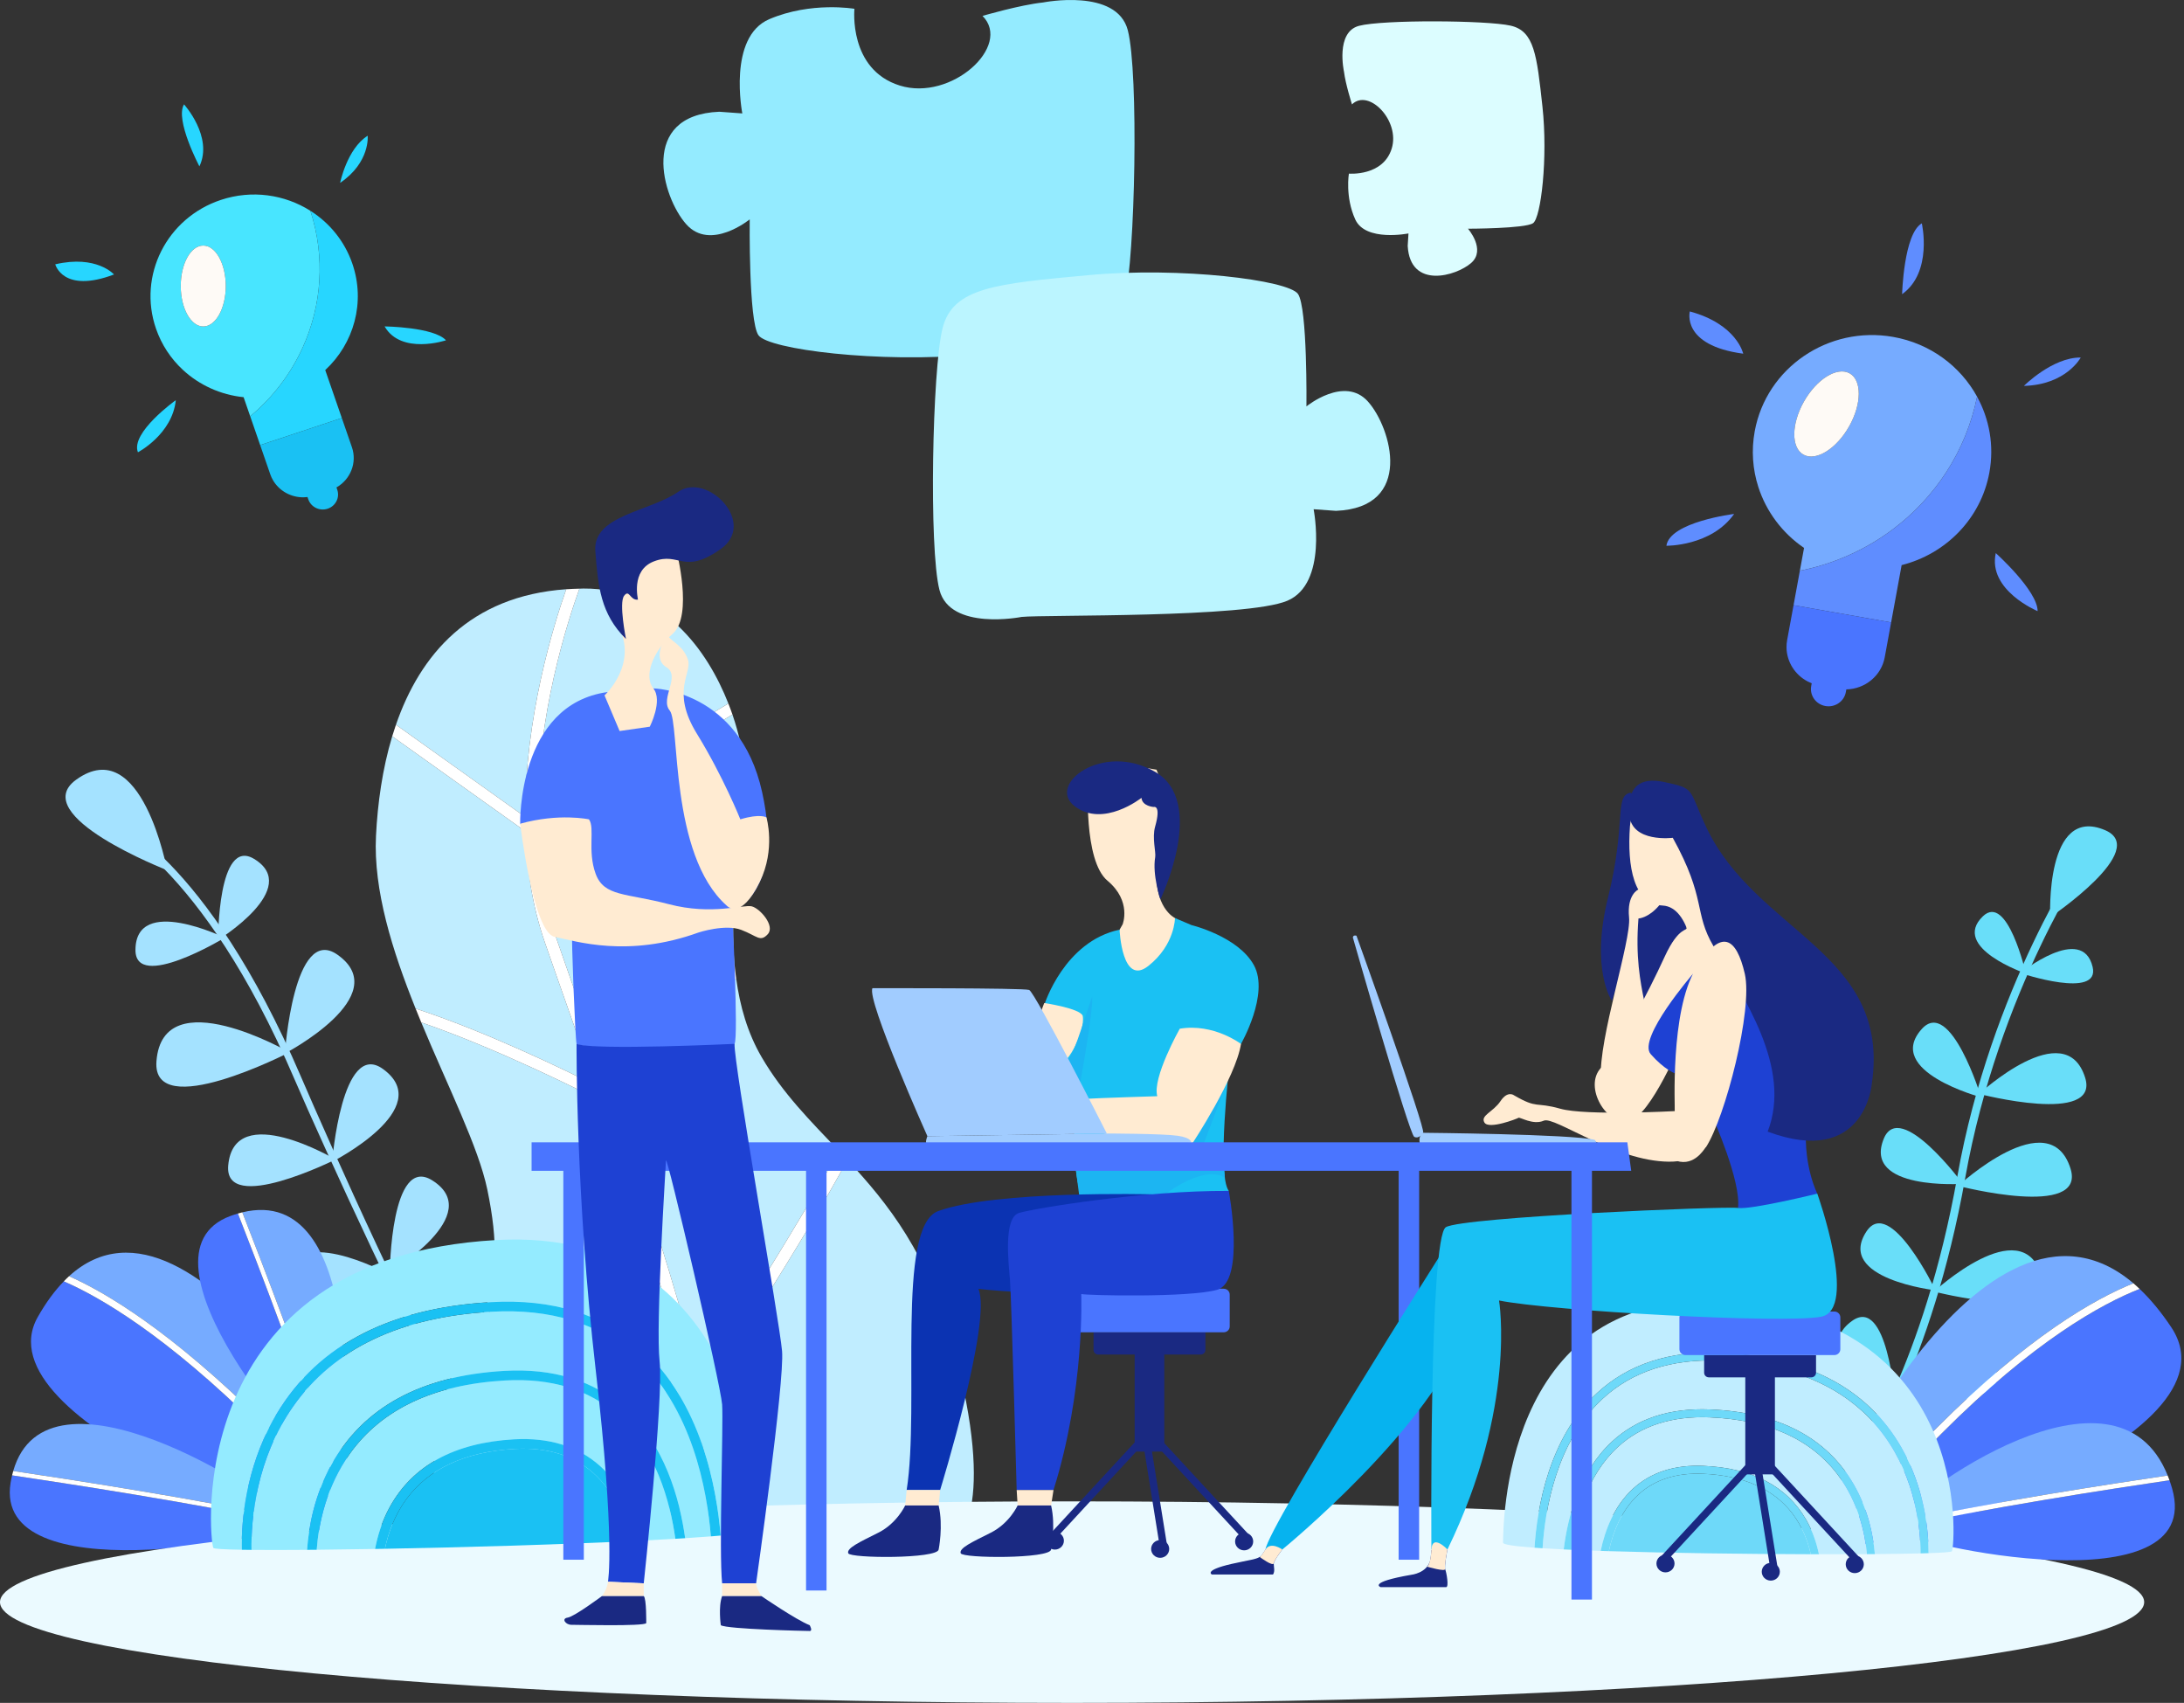 <?xml version="1.0" encoding="UTF-8"?>
<svg width="440px" height="343px" viewBox="0 0 440 343" version="1.1" xmlns="http://www.w3.org/2000/svg" xmlns:xlink="http://www.w3.org/1999/xlink">
    <rect x="0" y="0" width="440" height="343" fill="#333333" stroke="none"/>
    <!-- Generator: sketchtool 55 (78076) - https://sketchapp.com -->
    <title>1E871DBD-DC86-474F-BB97-75594D8A7FD5@1.5x</title>
    <desc>Created with sketchtool.</desc>
    <defs>
        <polygon id="path-1" points="0 343 439.461 343 439.461 0 0 0"></polygon>
    </defs>
    <g id="Japanese-1.0" stroke="none" stroke-width="1" fill="none" fill-rule="evenodd">
        <g id="Introduction" transform="translate(-292, -1512)">
            <g id="Content" transform="translate(196, 500)">
                <g id="Step-2" transform="translate(0, 822)">
                    <g id="Content" transform="translate(0, 114)">
                        <g id="Text-+-illustration">
                            <g id="Image-+-text" transform="translate(0, 76)">
                                <g id="introduction_illustration_2" transform="translate(96, 0)">
                                    <path d="M88.672,277.815 C85.527,275.462 64.702,229.904 59.309,217.332 C40.527,173.546 21.209,165.792 21.016,165.718 L21.518,164.435 C22.328,164.738 41.545,172.369 60.602,216.799 C65.977,229.33 86.277,274.875 89.925,277.2 L88.672,277.815 Z" id="Fill-1" fill="#A4E2FF"></path>
                                    <path d="M15.351,157.045 C5.327,164.268 33.669,175.277 33.669,175.277 C33.669,175.277 28.575,147.513 15.351,157.045" id="Fill-3" fill="#A4E2FF"></path>
                                    <path d="M27.291,191.325 C27.241,199.802 45.272,188.882 45.272,188.882 C45.272,188.882 27.357,180.142 27.291,191.325" id="Fill-5" fill="#A4E2FF"></path>
                                    <path d="M51.197,173.007 C43.843,168.544 43.946,189.316 43.946,189.316 C43.946,189.316 60.9,178.896 51.197,173.007" id="Fill-7" fill="#A4E2FF"></path>
                                    <path d="M57.534,258.427 C57.018,268.093 78.175,256.575 78.175,256.575 C78.175,256.575 58.215,245.673 57.534,258.427" id="Fill-9" fill="#A4E2FF"></path>
                                    <path d="M87.07,237.745 C78.746,232.536 78.529,256.254 78.529,256.254 C78.529,256.254 98.053,244.618 87.07,237.745" id="Fill-11" fill="#A4E2FF"></path>
                                    <path d="M45.979,234.733 C45.076,244.803 67.593,233.548 67.593,233.548 C67.593,233.548 47.17,221.446 45.979,234.733" id="Fill-13" fill="#A4E2FF"></path>
                                    <path d="M77.158,215.322 C68.862,209.314 66.916,234.012 66.916,234.012 C66.916,234.012 88.104,223.248 77.158,215.322" id="Fill-15" fill="#A4E2FF"></path>
                                    <path d="M31.52,213.753 C30.556,226.253 58.301,211.96 58.301,211.96 C58.301,211.96 32.789,197.26 31.52,213.753" id="Fill-17" fill="#A4E2FF"></path>
                                    <path d="M68.006,192.312 C59.16,186.052 57.393,212.198 57.393,212.198 C57.393,212.198 79.678,200.573 68.006,192.312" id="Fill-19" fill="#A4E2FF"></path>
                                    <path d="M13.91,257.056 C39.627,233.599 78.115,304.546 76.767,310.033 C71.635,304.93 64.091,297.447 53.04,286.517 C34.487,268.167 21.382,260.364 13.91,257.056" id="Fill-21" fill="#76ABFF"></path>
                                    <path d="M52.184,287.507 C62.971,298.176 70.411,305.554 75.532,310.645 C65.359,311.44 -4.315,286.305 7.612,265.269 C9.276,262.333 11.032,259.968 12.856,258.091 C20.154,261.26 33.435,268.962 52.184,287.507" id="Fill-23" fill="#4A75FF"></path>
                                    <path d="M75.532,310.645 C70.41,305.554 62.971,298.176 52.184,287.507 C33.435,268.962 20.154,261.259 12.856,258.092 C13.205,257.733 13.555,257.379 13.909,257.056 C21.381,260.363 34.487,268.166 53.039,286.517 C64.09,297.447 71.635,304.93 76.767,310.033 C76.749,310.104 76.731,310.176 76.699,310.226 C76.545,310.463 76.138,310.598 75.532,310.645" id="Fill-25" fill="#FFFFFF"></path>
                                    <path d="M57.964,305.875 C40.497,302.03 12.522,297.758 2.664,296.295 C9.478,272.471 53.55,300.431 57.964,305.875" id="Fill-27" fill="#76ABFF"></path>
                                    <path d="M2.13,298.694 C2.216,298.163 2.321,297.659 2.437,297.169 C12.277,298.629 40.713,302.967 58.154,306.837 C54.711,310.1 -1.42,320.642 2.13,298.694" id="Fill-29" fill="#4A75FF"></path>
                                    <path d="M58.326,306.584 C58.313,306.661 58.25,306.746 58.155,306.837 C40.714,302.967 12.278,298.629 2.437,297.17 C2.508,296.87 2.584,296.579 2.665,296.295 C12.522,297.758 40.498,302.031 57.965,305.875 C58.22,306.19 58.351,306.435 58.326,306.584" id="Fill-31" fill="#FFFFFF"></path>
                                    <path d="M67.644,296.045 C62.425,279.262 52.392,253.316 48.82,244.194 C73.321,238.229 70.292,289.594 67.644,296.045" id="Fill-33" fill="#76ABFF"></path>
                                    <path d="M46.428,244.924 C46.941,244.736 47.44,244.576 47.932,244.432 C51.499,253.538 61.7,279.909 66.886,296.681 C62.288,295.36 25.202,252.743 46.428,244.924" id="Fill-35" fill="#4A75FF"></path>
                                    <path d="M67.193,296.702 C67.118,296.73 67.011,296.718 66.885,296.682 C61.7,279.909 51.498,253.538 47.931,244.432 C48.231,244.344 48.527,244.265 48.819,244.194 C52.391,253.317 62.424,279.262 67.644,296.045 C67.49,296.417 67.339,296.649 67.193,296.702" id="Fill-37" fill="#FFFFFF"></path>
                                    <path d="M112.113,189.078 C113.663,193.553 115.364,198.371 117.16,203.454 C118.871,208.297 120.684,213.441 122.534,218.761 L147.972,194.112 C146.701,179.384 150.322,163.923 149.796,153.82 C149.69,151.786 149.009,148.134 147.564,143.929 L108.341,167.463 C108.595,174.737 109.701,182.111 112.113,189.078" id="Fill-39" fill="#C0EDFF"></path>
                                    <path d="M114.076,118.686 C94.633,120.049 84.632,131.903 79.77,145.979 L105.808,164.555 C105.719,144.544 111.538,125.864 114.076,118.686" id="Fill-41" fill="#C0EDFF"></path>
                                    <path d="M114.792,204.135 C112.995,199.048 111.292,194.228 109.741,189.746 C107.25,182.554 106.118,174.95 105.864,167.462 L79.016,148.309 C77.029,154.894 76.075,161.85 75.749,168.371 C75.203,179.298 79.047,191.508 83.731,203.154 C97.8,207.749 113.609,215.417 119.859,218.56 C118.116,213.555 116.408,208.712 114.792,204.135" id="Fill-43" fill="#C0EDFF"></path>
                                    <path d="M108.29,164.78 L146.742,141.706 C142.597,131.161 133.788,118.455 117.552,118.544 C117.273,118.546 117.01,118.565 116.736,118.571 C114.438,124.903 108.145,144.176 108.29,164.78" id="Fill-45" fill="#C0EDFF"></path>
                                    <path d="M140.925,277.826 C145.897,270.129 161.428,245.879 168.961,231.772 C163.273,225.779 157.725,220.274 153.444,212.927 C150.597,208.041 149.068,202.648 148.316,197.091 L123.395,221.239 C129.529,238.957 136.023,258.705 140.925,277.826" id="Fill-47" fill="#C0EDFF"></path>
                                    <path d="M192.054,271.156 C187.075,252.621 178.875,242.386 170.728,233.649 C161.97,249.862 144.101,277.408 141.725,281.057 C144.312,291.501 146.389,301.704 147.623,311.228 C169.639,311.184 189.663,310.973 190.762,311.007 C193.233,311.083 200.881,304.018 192.054,271.156" id="Fill-49" fill="#C0EDFF"></path>
                                    <path d="M120.951,221.7 C118.034,220.202 100.516,211.322 84.867,205.938 C90.275,218.953 96.396,231.06 98.173,239.581 C100.441,250.462 100.015,257.249 97.74,263.703 C109.908,272.113 132.088,277.735 138.745,279.29 C133.816,259.872 127.195,239.729 120.951,221.7" id="Fill-51" fill="#C0EDFF"></path>
                                    <path d="M96.882,265.913 C95.628,268.911 94.002,271.928 92.067,275.348 C85.508,286.944 87.315,307.506 88.786,309.799 C89.578,311.034 118.337,311.266 145.117,311.231 C143.899,301.928 141.874,291.968 139.353,281.761 C134.55,280.7 110.616,275.089 96.882,265.913" id="Fill-53" fill="#C0EDFF"></path>
                                    <path d="M122.534,218.761 C120.683,213.441 118.87,208.297 117.159,203.454 C115.364,198.371 113.663,193.553 112.113,189.078 C109.701,182.111 108.595,174.737 108.341,167.464 L106.997,168.27 L105.864,167.462 C106.118,174.95 107.25,182.554 109.741,189.747 C111.292,194.227 112.995,199.048 114.792,204.135 C116.408,208.712 118.116,213.555 119.859,218.56 C120.624,218.944 121.296,219.285 121.751,219.518 L122.534,218.761 Z" id="Fill-55" fill="#FFFFFF"></path>
                                    <path d="M105.808,164.554 L107.115,165.486 L108.29,164.78 C108.145,144.175 114.438,124.903 116.736,118.571 C115.832,118.59 114.942,118.625 114.076,118.686 C111.538,125.865 105.719,144.544 105.808,164.554" id="Fill-57" fill="#FFFFFF"></path>
                                    <path d="M140.925,277.826 C136.023,258.705 129.529,238.957 123.395,221.239 L122.232,222.367 L121.378,221.921 C121.359,221.91 121.207,221.832 120.95,221.7 C127.194,239.729 133.816,259.872 138.745,279.29 C139.157,279.386 139.53,279.472 139.818,279.537 C140.082,279.129 140.463,278.541 140.925,277.826" id="Fill-59" fill="#FFFFFF"></path>
                                    <path d="M141.494,281.413 L141.034,282.119 L140.149,281.933 C140.036,281.911 139.763,281.852 139.353,281.761 C141.875,291.968 143.899,301.928 145.118,311.231 C145.955,311.23 146.791,311.228 147.624,311.227 C146.39,301.704 144.313,291.501 141.726,281.057 C141.619,281.221 141.536,281.349 141.494,281.413" id="Fill-61" fill="#FFFFFF"></path>
                                    <path d="M108.341,167.464 L147.564,143.928 C147.315,143.203 147.037,142.459 146.741,141.707 L108.291,164.781 C108.297,165.673 108.31,166.567 108.341,167.464" id="Fill-63" fill="#FFFFFF"></path>
                                    <path d="M105.808,164.554 L79.769,145.979 C79.504,146.75 79.251,147.526 79.016,148.309 L105.865,167.462 C105.831,166.491 105.812,165.521 105.808,164.554" id="Fill-65" fill="#FFFFFF"></path>
                                    <path d="M108.341,167.464 C108.31,166.567 108.297,165.673 108.291,164.781 L107.114,165.486 L105.809,164.554 C105.813,165.522 105.831,166.491 105.864,167.462 L106.997,168.269 L108.341,167.464 Z" id="Fill-67" fill="#FFFFFF"></path>
                                    <path d="M123.395,221.238 L148.316,197.091 C148.183,196.102 148.058,195.11 147.971,194.111 L122.534,218.761 C122.822,219.585 123.106,220.403 123.395,221.238" id="Fill-69" fill="#FFFFFF"></path>
                                    <path d="M119.859,218.56 C113.609,215.417 97.8,207.748 83.731,203.154 C84.106,204.085 84.483,205.015 84.866,205.938 C100.515,211.321 118.033,220.202 120.95,221.7 C120.585,220.643 120.222,219.601 119.859,218.56" id="Fill-71" fill="#FFFFFF"></path>
                                    <path d="M122.232,222.367 L123.396,221.239 C123.107,220.404 122.821,219.586 122.534,218.76 L121.752,219.519 C121.296,219.285 120.625,218.945 119.859,218.56 C120.222,219.602 120.585,220.643 120.951,221.699 C121.208,221.832 121.359,221.91 121.378,221.921 L122.232,222.367 Z" id="Fill-73" fill="#FFFFFF"></path>
                                    <path d="M138.745,279.29 C132.088,277.735 109.907,272.114 97.739,263.704 C97.479,264.442 97.19,265.178 96.882,265.913 C110.617,275.09 134.55,280.699 139.353,281.761 C139.149,280.937 138.955,280.117 138.745,279.29" id="Fill-75" fill="#FFFFFF"></path>
                                    <path d="M141.726,281.057 C144.101,277.407 161.97,249.861 170.728,233.648 C170.138,233.015 169.549,232.392 168.962,231.772 C161.429,245.879 145.898,270.13 140.925,277.826 C141.202,278.908 141.458,279.979 141.726,281.057" id="Fill-77" fill="#FFFFFF"></path>
                                    <path d="M139.818,279.537 C139.531,279.472 139.158,279.386 138.745,279.29 C138.955,280.117 139.15,280.937 139.353,281.762 C139.763,281.852 140.036,281.911 140.149,281.933 L141.033,282.119 L141.494,281.413 C141.536,281.349 141.619,281.221 141.726,281.057 C141.459,279.979 141.203,278.907 140.925,277.826 C140.464,278.541 140.083,279.129 139.818,279.537" id="Fill-79" fill="#FFFFFF"></path>
                                    <path d="M431.977,322.705 C431.977,333.914 335.276,343 215.989,343 C96.702,343 0,333.914 0,322.705 C0,311.497 96.702,302.41 215.989,302.41 C335.276,302.41 431.977,311.497 431.977,322.705" id="Fill-81" fill="#EBFAFF"></path>
                                    <path d="M375.423,295.136 L374.093,294.232 C374.228,294.042 387.6,274.766 394.332,236.975 C401.129,198.808 419.618,171.789 419.804,171.519 L421.144,172.411 C420.96,172.677 402.661,199.433 395.926,237.248 C389.128,275.417 375.56,294.943 375.423,295.136" id="Fill-83" fill="#69DEF9"></path>
                                    <path d="M424.098,167.213 C433.287,171.126 413.047,184.742 413.047,184.742 C413.047,184.742 411.975,162.05 424.098,167.213" id="Fill-85" fill="#69DEF9"></path>
                                    <path d="M421.591,194.757 C423.179,201.404 407.028,195.993 407.028,195.993 C407.028,195.993 419.496,185.987 421.591,194.757" id="Fill-87" fill="#69DEF9"></path>
                                    <path d="M399.475,184.569 C404.434,179.775 408.149,196.102 408.149,196.102 C408.149,196.102 392.933,190.895 399.475,184.569" id="Fill-89" fill="#69DEF9"></path>
                                    <path d="M420.078,217.047 C423.118,226.692 398.723,220.338 398.723,220.338 C398.723,220.338 416.067,204.32 420.078,217.047" id="Fill-91" fill="#69DEF9"></path>
                                    <path d="M417.135,235.374 C420.357,245.598 394.5,238.864 394.5,238.864 C394.5,238.864 412.884,221.885 417.135,235.374" id="Fill-93" fill="#69DEF9"></path>
                                    <path d="M411.252,256.818 C414.328,266.579 389.643,260.149 389.643,260.149 C389.643,260.149 407.193,243.94 411.252,256.818" id="Fill-95" fill="#69DEF9"></path>
                                    <path d="M401.735,275.278 C406.56,284.332 381.095,282.38 381.095,282.38 C381.095,282.38 395.369,263.331 401.735,275.278" id="Fill-97" fill="#69DEF9"></path>
                                    <path d="M387.167,207.268 C392.969,200.8 399.133,221.018 399.133,221.018 C399.133,221.018 379.513,215.801 387.167,207.268" id="Fill-99" fill="#69DEF9"></path>
                                    <path d="M379.529,229.327 C382.835,221.348 395.446,238.452 395.446,238.452 C395.446,238.452 375.167,239.854 379.529,229.327" id="Fill-101" fill="#69DEF9"></path>
                                    <path d="M376.025,248.046 C380.782,240.806 389.941,259.903 389.941,259.903 C389.941,259.903 369.748,257.598 376.025,248.046" id="Fill-103" fill="#69DEF9"></path>
                                    <path d="M373.128,266.06 C380.22,260.975 381.778,282.02 381.778,282.02 C381.778,282.02 363.773,272.77 373.128,266.06" id="Fill-105" fill="#69DEF9"></path>
                                    <path d="M429.812,258.488 C399.624,232.814 364.763,305.339 366.758,311.138 C371.832,306.026 379.29,298.53 390.217,287.581 C408.564,269.203 422.026,261.618 429.812,258.488" id="Fill-107" fill="#76ABFF"></path>
                                    <path d="M391.242,288.657 C380.575,299.342 373.221,306.733 368.158,311.833 C379.274,313.113 452.434,289.891 437.445,267.357 C435.353,264.212 433.219,261.661 431.056,259.618 C423.446,262.61 409.784,270.083 391.242,288.657" id="Fill-109" fill="#4A75FF"></path>
                                    <path d="M368.158,311.833 C373.22,306.733 380.575,299.343 391.242,288.657 C409.784,270.082 423.446,262.61 431.056,259.619 C430.642,259.227 430.228,258.842 429.812,258.488 C422.026,261.619 408.564,269.203 390.218,287.582 C379.29,298.53 371.832,306.025 366.759,311.137 C366.785,311.214 366.811,311.289 366.851,311.342 C367.041,311.599 367.495,311.757 368.158,311.833" id="Fill-111" fill="#FFFFFF"></path>
                                    <path d="M381.573,306.848 C398.87,302.907 426.848,298.654 436.713,297.201 C426.271,271.098 385.292,300.971 381.573,306.848" id="Fill-113" fill="#76ABFF"></path>
                                    <path d="M437.609,299.827 C437.444,299.246 437.262,298.695 437.073,298.158 C427.225,299.607 398.786,303.926 381.519,307.893 C385.516,311.508 444.44,323.835 437.609,299.827" id="Fill-115" fill="#4A75FF"></path>
                                    <path d="M381.307,307.616 C381.331,307.702 381.409,307.796 381.519,307.894 C398.786,303.926 427.225,299.608 437.073,298.158 C436.957,297.831 436.837,297.512 436.712,297.201 C426.848,298.653 398.869,302.906 381.573,306.848 C381.358,307.188 381.26,307.453 381.307,307.616" id="Fill-117" fill="#FFFFFF"></path>
                                    <path d="M101.728,278.062 C101.741,278.061 101.752,278.061 101.765,278.06 C111.036,277.536 118.651,279.869 124.395,284.994 C132.136,291.9 135.006,302.432 136.06,309.948 C133.857,310.081 131.49,310.208 128.999,310.331 C127.851,305.29 125.537,299.436 120.86,295.263 C116.435,291.314 110.616,289.515 103.566,289.913 C103.557,289.914 103.547,289.914 103.538,289.915 C91.543,290.599 83.127,295.191 78.522,303.561 C76.956,306.407 76.06,309.346 75.562,311.998 C71.393,312.07 67.437,312.124 63.804,312.159 C64.198,306.918 65.741,299.404 70.522,292.753 C76.944,283.821 87.444,278.878 101.728,278.062" id="Fill-119" fill="#94EBFF"></path>
                                    <path d="M99.925,249.778 C152.413,246.811 152.699,305.036 152.872,307.937 C152.9,308.409 150.013,308.866 145.179,309.295 C144.403,299.694 141.283,282.411 129.186,271.617 C121.458,264.723 111.278,261.581 98.928,262.28 C98.911,262.281 98.894,262.282 98.879,262.282 C77.79,263.485 63.005,271.531 54.93,286.2 C49.566,295.944 48.585,306.28 48.715,312.158 C45.193,312.099 43.095,311.979 42.984,311.789 C42.158,310.388 36.542,253.361 99.925,249.778" id="Fill-121" fill="#94EBFF"></path>
                                    <path d="M125.725,283.562 C119.573,278.072 111.474,275.572 101.651,276.127 C101.639,276.127 101.624,276.128 101.612,276.129 C84.862,277.085 73.114,283.483 66.694,295.147 C63.382,301.163 62.187,307.459 61.867,312.176 C57.517,312.211 53.706,312.214 50.67,312.185 C50.556,306.089 51.621,293.838 59.103,283.218 C67.251,271.655 80.674,265.261 98.995,264.216 C99.01,264.215 99.025,264.214 99.04,264.213 C110.841,263.546 120.535,266.519 127.855,273.05 C139.463,283.406 142.462,300.148 143.208,309.462 C141.637,309.586 139.906,309.709 138.037,309.827 C136.953,301.998 133.948,290.898 125.725,283.562" id="Fill-123" fill="#94EBFF"></path>
                                    <path d="M81.895,301.925 C86.414,295.805 93.734,292.414 103.653,291.848 C103.663,291.847 103.67,291.847 103.679,291.846 C110.179,291.48 115.512,293.111 119.53,296.695 C123.748,300.458 125.899,305.764 127,310.427 C112.241,311.124 93.558,311.667 77.553,311.962 C78.204,308.811 79.473,305.205 81.895,301.925" id="Fill-125" fill="#1AC1F3"></path>
                                    <path d="M98.878,262.282 C98.894,262.282 98.911,262.281 98.927,262.28 C111.277,261.581 121.457,264.723 129.185,271.617 C141.282,282.411 144.402,299.694 145.179,309.296 C144.553,309.351 143.899,309.407 143.209,309.462 C142.461,300.148 139.462,283.407 127.855,273.05 C120.535,266.519 110.841,263.546 99.04,264.213 C99.025,264.214 99.009,264.215 98.994,264.216 C80.673,265.261 67.252,271.654 59.104,283.218 C51.622,293.838 50.556,306.09 50.67,312.185 C49.974,312.178 49.326,312.17 48.714,312.159 C48.584,306.28 49.565,295.945 54.929,286.2 C63.004,271.531 77.79,263.486 98.878,262.282" id="Fill-127" fill="#1AC1F3"></path>
                                    <path d="M124.395,284.994 C118.65,279.87 111.037,277.536 101.764,278.06 L101.709,277.093 L101.764,278.06 C101.752,278.061 101.74,278.061 101.728,278.062 C87.444,278.878 76.945,283.821 70.522,292.754 C65.74,299.404 64.198,306.919 63.804,312.16 C63.148,312.166 62.501,312.171 61.867,312.176 C62.188,307.459 63.382,301.163 66.694,295.147 C73.114,283.483 84.862,277.085 101.612,276.129 C101.624,276.128 101.639,276.127 101.651,276.127 C111.474,275.572 119.573,278.073 125.725,283.562 C133.948,290.898 136.953,301.998 138.037,309.827 C137.393,309.868 136.736,309.909 136.06,309.949 C135.006,302.432 132.136,291.9 124.395,284.994" id="Fill-129" fill="#1AC1F3"></path>
                                    <path d="M103.538,289.915 C103.547,289.914 103.557,289.914 103.566,289.913 L103.622,290.879 L103.566,289.913 C110.616,289.515 116.435,291.315 120.86,295.263 C125.537,299.436 127.85,305.29 128.999,310.33 C128.341,310.363 127.675,310.395 127,310.427 C125.899,305.765 123.747,300.458 119.53,296.695 C115.512,293.111 110.179,291.48 103.679,291.847 C103.67,291.848 103.663,291.848 103.653,291.849 C93.734,292.414 86.413,295.805 81.895,301.925 C79.473,305.205 78.204,308.811 77.553,311.962 C76.885,311.975 76.22,311.986 75.562,311.997 C76.06,309.346 76.956,306.407 78.522,303.561 C83.127,295.19 91.543,290.599 103.538,289.915" id="Fill-131" fill="#1AC1F3"></path>
                                    <path d="M210.161,0.495 C210.161,0.495 224.993,-2.465 227.213,6.089 C229.434,14.645 228.707,51.885 226.577,60.39 C224.446,68.896 215.443,69.648 196.273,71.423 C177.103,73.198 154.796,70.387 152.798,67.522 C150.801,64.656 151.041,44.187 151.041,44.187 C151.041,44.187 143.131,50.637 138.263,45.18 C133.394,39.722 128.656,23.178 144.912,22.508 L149.55,22.844 C149.55,22.844 146.539,7.456 154.995,3.856 C163.452,0.254 172.138,1.773 172.138,1.773 C172.138,1.773 170.899,13.986 181.273,17.23 C191.648,20.475 203.965,9.24 197.943,3.201 C197.943,3.201 205.539,0.974 210.161,0.495" id="Fill-133" fill="#94EBFF"></path>
                                    <path d="M205.821,124.262 C205.821,124.262 191.425,127.136 189.27,118.832 C187.114,110.528 187.819,74.383 189.887,66.128 C191.955,57.871 200.694,57.142 219.3,55.419 C237.906,53.698 259.558,56.425 261.496,59.206 C263.435,61.987 263.202,81.856 263.202,81.856 C263.202,81.856 270.879,75.595 275.604,80.891 C280.329,86.188 284.928,102.246 269.151,102.897 L264.649,102.57 C264.649,102.57 267.572,117.505 259.364,121.001 C251.156,124.496 210.306,123.797 205.821,124.262" id="Fill-135" fill="#BBF5FF"></path>
                                    <path d="M270.769,14.45 C270.769,14.45 269,6.462 273.796,5.202 C278.591,3.942 299.534,4.075 304.332,5.165 C309.128,6.257 309.613,11.113 310.747,21.452 C311.877,31.791 310.454,43.857 308.856,44.955 C307.26,46.054 295.748,46.068 295.748,46.068 C295.748,46.068 299.432,50.293 296.397,52.961 C293.363,55.628 284.094,58.302 283.603,49.529 L283.76,47.021 C283.76,47.021 275.128,48.756 273.045,44.214 C270.961,39.673 271.755,34.972 271.755,34.972 C271.755,34.972 278.63,35.556 280.38,29.931 C282.132,24.307 275.729,17.734 272.377,21.028 C272.377,21.028 271.072,16.942 270.769,14.45" id="Fill-137" fill="#DCFDFF"></path>
                                    <path d="M241.9,272.84 L221.255,272.84 C220.732,272.84 220.307,272.423 220.307,271.911 L220.307,268.352 L242.849,268.352 L242.849,271.911 C242.849,272.423 242.424,272.84 241.9,272.84" id="Fill-139" fill="#1A2982"></path>
                                    <mask id="mask-2" fill="white">
                                        <use xlink:href="#path-1"></use>
                                    </mask>
                                    <g id="Clip-142"></g>
                                    <polygon id="Fill-141" fill="#1A2982" mask="url(#mask-2)" points="228.594 292.382 234.561 292.382 234.561 272.306 228.594 272.306"></polygon>
                                    <polygon id="Fill-143" fill="#1A2982" mask="url(#mask-2)" points="212.904 309.69 211.799 308.708 229.368 289.703 230.474 290.685"></polygon>
                                    <polygon id="Fill-144" fill="#1A2982" mask="url(#mask-2)" points="233.576 311.052 230.51 291.966 231.983 291.739 235.05 310.826"></polygon>
                                    <polygon id="Fill-145" fill="#1A2982" mask="url(#mask-2)" points="250.264 309.84 232.695 290.835 233.8 289.854 251.369 308.859"></polygon>
                                    <path d="M214.34,310.336 C214.34,311.323 213.524,312.123 212.517,312.123 C211.51,312.123 210.694,311.323 210.694,310.336 C210.694,309.349 211.51,308.55 212.517,308.55 C213.524,308.55 214.34,309.349 214.34,310.336" id="Fill-146" fill="#1A2982" mask="url(#mask-2)"></path>
                                    <path d="M248.828,310.487 C248.828,311.474 249.644,312.274 250.651,312.274 C251.658,312.274 252.474,311.474 252.474,310.487 C252.474,309.5 251.658,308.701 250.651,308.701 C249.644,308.701 248.828,309.5 248.828,310.487" id="Fill-147" fill="#1A2982" mask="url(#mask-2)"></path>
                                    <path d="M235.556,311.995 C235.556,312.982 234.74,313.781 233.733,313.781 C232.726,313.781 231.91,312.982 231.91,311.995 C231.91,311.007 232.726,310.208 233.733,310.208 C234.74,310.208 235.556,311.007 235.556,311.995" id="Fill-148" fill="#1A2982" mask="url(#mask-2)"></path>
                                    <path d="M216.525,268.352 L246.544,268.352 C247.204,268.352 247.744,267.823 247.744,267.176 L247.744,260.757 C247.744,260.11 247.204,259.581 246.544,259.581 L216.525,259.581 C215.865,259.581 215.325,260.11 215.325,260.757 L215.325,267.176 C215.325,267.823 215.865,268.352 216.525,268.352" id="Fill-149" fill="#4A75FF" mask="url(#mask-2)"></path>
                                    <path d="M211.382,310.575 C211.382,311.938 210.255,313.041 208.865,313.041 C207.476,313.041 206.349,311.938 206.349,310.575 C206.349,309.212 207.476,308.109 208.865,308.109 C210.255,308.109 211.382,309.212 211.382,310.575" id="Fill-150" fill="#202C52" mask="url(#mask-2)"></path>
                                    <polygon id="Fill-151" fill="#202C52" mask="url(#mask-2)" points="208.049 309.173 209.499 309.173 209.499 307.234 208.049 307.234"></polygon>
                                    <path d="M236.718,184.918 C236.718,184.918 232.238,182.793 233.105,174.294 C233.972,165.795 236.718,164.237 236.718,164.237 L232.993,155.031 L226.023,153.898 L223.277,155.172 L219.23,157.58 C219.23,157.58 218.218,173.302 223.132,177.41 C228.046,181.518 226.167,186.193 226.167,186.193 L222.843,192.001 L229.058,197.949 L234.405,197.949 L239.464,187.609 L236.718,184.918 Z" id="Fill-152" fill="#FFEBD2" mask="url(#mask-2)"></path>
                                    <path d="M229.968,160.703 C229.968,160.703 222.308,166.794 216.527,162.403 C210.745,158.012 222.163,149.372 232.715,155.462 C243.265,161.553 233.778,181.156 233.778,181.156 C233.778,181.156 232.118,176.233 232.733,172.643 C232.906,171.63 232.079,168.756 232.715,166.511 C233.985,162.018 232.425,162.545 232.425,162.545 C232.425,162.545 230.113,162.403 229.968,160.703" id="Fill-153" fill="#1A2982" mask="url(#mask-2)"></path>
                                    <path d="M240.042,186.334 C240.042,186.334 249.437,188.6 252.617,194.408 C255.796,200.215 250.015,210.272 250.015,210.272 L247.703,214.238 C247.703,214.238 245.101,236.617 247.558,239.875 C247.558,239.875 220.705,242.284 218.189,240.584 C215.674,238.884 216.483,219.195 216.483,219.195 L210.413,202.34 C210.413,202.34 214.392,189.607 225.555,187.262 C225.555,187.262 226.022,198.799 231.37,194.55 C236.718,190.301 236.718,184.919 236.718,184.919 L240.042,186.334 Z" id="Fill-154" fill="#1AC1F3" mask="url(#mask-2)"></path>
                                    <path d="M239.964,230.132 L246.908,218.701 L242.366,230.75 L246.529,234.054 L246.771,237.264 C246.771,237.264 243.588,234.28 235.018,240.327 C226.447,246.374 217.398,240.603 217.398,240.603 L216.777,235.833 L239.964,230.132 Z" id="Fill-155" fill="#1CB5F2" mask="url(#mask-2)"></path>
                                    <path d="M237.685,207.203 C237.685,207.203 232.093,217.117 233.153,220.8 C233.153,220.8 221.56,221.15 218.19,221.356 C215.875,221.498 222.554,228.355 222.554,228.355 C222.554,228.355 235.561,231.538 240.186,230.372 C240.186,230.372 248.956,217.117 250.016,210.272 C250.016,210.272 244.53,206.07 237.685,207.203" id="Fill-156" fill="#FFEBD2" mask="url(#mask-2)"></path>
                                    <path d="M210.375,202.033 C210.375,202.033 217.583,203.097 218.133,204.609 C218.718,208.047 214.601,215.326 212.855,214.566 C206.349,211.732 205.21,215.715 210.375,202.033" id="Fill-157" fill="#FFEBD2" mask="url(#mask-2)"></path>
                                    <path d="M189.407,300.121 C189.407,300.121 199.91,266.032 197.115,259.611 C197.115,259.611 209.834,261.027 213.014,259.799 C216.194,258.573 231.992,240.561 231.992,240.561 C231.992,240.561 200.527,239.755 189.022,243.935 C180.446,247.052 185.36,283.124 182.662,300.121 L189.407,300.121 Z" id="Fill-158" fill="#0B33B2" mask="url(#mask-2)"></path>
                                    <path d="M247.558,239.875 C247.558,239.875 250.978,258.194 245.197,259.799 C239.416,261.405 218.988,260.932 217.832,260.649 C217.832,260.649 218.603,279.913 212.244,300.121 L204.824,300.121 C204.824,300.121 203.764,261.31 203.475,257.817 C203.186,254.323 202.126,245.258 205.306,244.313 C208.486,243.368 230.166,239.781 247.558,239.875" id="Fill-159" fill="#1E41D3" mask="url(#mask-2)"></path>
                                    <polygon id="Fill-160" fill="#FFEBD2" mask="url(#mask-2)" points="212.244 300.121 211.762 303.237 205.017 303.237 204.825 300.121"></polygon>
                                    <path d="M211.762,312.113 C211.762,312.113 212.726,307.392 211.762,303.236 L205.017,303.236 C205.017,303.236 203.379,306.825 199.621,308.714 C195.864,310.602 193.165,311.83 193.551,312.869 C193.936,313.907 211.489,314.004 211.762,312.113" id="Fill-161" fill="#1A2982" mask="url(#mask-2)"></path>
                                    <polygon id="Fill-162" fill="#FFEBD2" mask="url(#mask-2)" points="189.407 300.121 189.106 303.237 182.362 303.237 182.662 300.121"></polygon>
                                    <path d="M189.106,312.113 C189.106,312.113 190.07,307.392 189.106,303.236 L182.361,303.236 C182.361,303.236 180.723,306.825 176.965,308.714 C173.208,310.602 170.509,311.83 170.895,312.869 C171.28,313.907 188.833,314.004 189.106,312.113" id="Fill-163" fill="#1A2982" mask="url(#mask-2)"></path>
                                    <path d="M220.021,200.737 L218.189,206.166 C218.189,206.166 216.266,212.477 215.215,213.272 C214.164,214.068 215.215,215.674 215.215,215.674 L217.396,219.349 C217.396,219.349 220.363,203.374 220.021,200.737" id="Fill-164" fill="#1CB5F2" mask="url(#mask-2)"></path>
                                    <path d="M186.919,230.458 C186.919,230.458 234.411,230.97 239.964,230.132 C239.964,230.132 240.213,229.185 237.197,228.76 C234.18,228.335 222.988,228.315 222.988,228.315 L186.837,228.855 C186.837,228.855 186.155,230.451 186.919,230.458" id="Fill-165" fill="#A1CCFF" mask="url(#mask-2)"></path>
                                    <path d="M175.768,199.048 C175.768,199.048 206.154,198.979 207.333,199.395 C208.512,199.808 222.989,228.315 222.989,228.315 L186.838,228.855 C186.838,228.855 174.536,201.377 175.768,199.048" id="Fill-166" fill="#A1CCFF" mask="url(#mask-2)"></path>
                                    <path d="M344.467,285.489 C344.456,285.489 344.447,285.488 344.437,285.488 C336.804,285.177 330.572,287.195 325.916,291.485 C319.644,297.267 317.425,305.967 316.661,312.163 C318.474,312.243 320.424,312.316 322.474,312.385 C323.35,308.225 325.174,303.379 328.964,299.885 C332.55,296.579 337.312,295.024 343.115,295.26 C343.124,295.261 343.132,295.261 343.139,295.261 C353.014,295.668 359.998,299.334 363.901,306.159 C365.227,308.48 366.004,310.885 366.449,313.061 C369.88,313.066 373.134,313.059 376.122,313.04 C375.728,308.734 374.357,302.575 370.334,297.166 C364.931,289.903 356.228,285.973 344.467,285.489" id="Fill-167" fill="#C0EDFF" mask="url(#mask-2)"></path>
                                    <path d="M345.567,262.2 C302.355,260.443 302.908,308.34 302.806,310.728 C302.79,311.116 305.17,311.455 309.151,311.745 C309.66,303.837 311.992,289.581 321.796,280.546 C328.058,274.774 336.389,272.057 346.556,272.47 C346.57,272.471 346.585,272.471 346.597,272.472 C363.96,273.187 376.229,279.613 383.071,291.573 C387.615,299.517 388.562,308.006 388.535,312.844 C391.431,312.748 393.155,312.621 393.244,312.465 C393.904,311.301 397.75,264.322 345.567,262.2" id="Fill-168" fill="#C0EDFF" mask="url(#mask-2)"></path>
                                    <path d="M324.803,290.326 C329.789,285.73 336.417,283.568 344.503,283.895 C344.514,283.896 344.526,283.896 344.536,283.897 C358.326,284.465 368.076,289.574 373.516,299.085 C376.322,303.99 377.389,309.152 377.717,313.029 C381.294,313.001 384.429,312.955 386.926,312.89 C386.937,307.874 385.895,297.812 379.596,289.174 C372.738,279.77 361.612,274.685 346.528,274.063 C346.515,274.063 346.502,274.062 346.49,274.062 C336.775,273.668 328.841,276.24 322.909,281.706 C313.502,290.377 311.263,304.185 310.774,311.856 C312.069,311.938 313.494,312.016 315.033,312.089 C315.819,305.635 318.139,296.467 324.803,290.326" id="Fill-169" fill="#C0EDFF" mask="url(#mask-2)"></path>
                                    <path d="M361.104,304.858 C357.304,299.883 351.237,297.19 343.071,296.852 L343.049,296.852 C337.698,296.634 333.333,298.046 330.078,301.046 C326.66,304.197 324.962,308.589 324.12,312.438 C336.269,312.819 351.643,313.023 364.812,313.057 C364.234,310.474 363.14,307.524 361.104,304.858" id="Fill-170" fill="#6ED9F9" mask="url(#mask-2)"></path>
                                    <path d="M346.597,272.472 C346.584,272.471 346.57,272.471 346.556,272.47 C336.389,272.057 328.058,274.774 321.795,280.545 C311.992,289.581 309.659,303.837 309.151,311.745 C309.667,311.783 310.206,311.819 310.774,311.856 C311.263,304.184 313.502,290.377 322.91,281.707 C328.841,276.24 336.775,273.668 346.49,274.063 C346.502,274.063 346.515,274.064 346.528,274.064 C361.612,274.685 372.738,279.769 379.596,289.174 C385.895,297.811 386.937,307.875 386.926,312.89 C387.498,312.876 388.032,312.86 388.535,312.843 C388.562,308.006 387.615,299.517 383.071,291.572 C376.229,279.612 363.959,273.187 346.597,272.472" id="Fill-171" fill="#6ED9F9" mask="url(#mask-2)"></path>
                                    <path d="M325.916,291.486 C330.572,287.195 336.805,285.177 344.438,285.488 L344.471,284.691 L344.438,285.488 C344.447,285.488 344.457,285.489 344.467,285.489 C356.228,285.973 364.932,289.903 370.334,297.167 C374.356,302.574 375.728,308.734 376.123,313.04 C376.663,313.037 377.195,313.033 377.717,313.029 C377.389,309.152 376.322,303.99 373.517,299.085 C368.077,289.575 358.327,284.465 344.536,283.897 C344.526,283.896 344.514,283.896 344.503,283.895 C336.418,283.567 329.789,285.73 324.803,290.325 C318.139,296.467 315.818,305.635 315.034,312.089 C315.563,312.115 316.104,312.139 316.661,312.164 C317.425,305.967 319.644,297.267 325.916,291.486" id="Fill-172" fill="#6ED9F9" mask="url(#mask-2)"></path>
                                    <path d="M343.139,295.261 C343.132,295.261 343.124,295.261 343.116,295.26 L343.082,296.057 L343.116,295.26 C337.312,295.025 332.55,296.58 328.964,299.886 C325.174,303.378 323.35,308.225 322.474,312.385 C323.015,312.403 323.564,312.422 324.119,312.438 C324.962,308.589 326.66,304.197 330.077,301.046 C333.333,298.046 337.698,296.634 343.049,296.852 L343.071,296.852 C351.237,297.19 357.304,299.883 361.104,304.858 C363.14,307.524 364.234,310.474 364.812,313.057 C365.361,313.058 365.909,313.06 366.45,313.061 C366.004,310.885 365.227,308.479 363.901,306.159 C359.998,299.334 353.014,295.668 343.139,295.261" id="Fill-173" fill="#6ED9F9" mask="url(#mask-2)"></path>
                                    <polygon id="Fill-174" fill="#4A75FF" mask="url(#mask-2)" points="113.491 314.163 117.62 314.163 117.62 232.165 113.491 232.165"></polygon>
                                    <path d="M364.92,277.431 L344.275,277.431 C343.751,277.431 343.326,277.014 343.326,276.502 L343.326,272.943 L365.868,272.943 L365.868,276.502 C365.868,277.014 365.443,277.431 364.92,277.431" id="Fill-175" fill="#1A2982" mask="url(#mask-2)"></path>
                                    <polygon id="Fill-176" fill="#1A2982" mask="url(#mask-2)" points="351.615 296.973 357.582 296.973 357.582 276.897 351.615 276.897"></polygon>
                                    <polygon id="Fill-177" fill="#1A2982" mask="url(#mask-2)" points="335.923 314.281 334.818 313.299 352.387 294.294 353.493 295.276"></polygon>
                                    <polygon id="Fill-178" fill="#1A2982" mask="url(#mask-2)" points="356.596 315.643 353.53 296.556 355.003 296.33 358.07 315.417"></polygon>
                                    <polygon id="Fill-179" fill="#1A2982" mask="url(#mask-2)" points="373.284 314.431 355.715 295.426 356.82 294.445 374.389 313.45"></polygon>
                                    <path d="M337.36,314.927 C337.36,315.914 336.544,316.714 335.537,316.714 C334.53,316.714 333.714,315.914 333.714,314.927 C333.714,313.94 334.53,313.14 335.537,313.14 C336.544,313.14 337.36,313.94 337.36,314.927" id="Fill-180" fill="#1A2982" mask="url(#mask-2)"></path>
                                    <path d="M371.848,315.078 C371.848,316.065 372.664,316.865 373.671,316.865 C374.678,316.865 375.494,316.065 375.494,315.078 C375.494,314.091 374.678,313.292 373.671,313.292 C372.664,313.292 371.848,314.091 371.848,315.078" id="Fill-181" fill="#1A2982" mask="url(#mask-2)"></path>
                                    <path d="M358.576,316.586 C358.576,317.572 357.76,318.372 356.753,318.372 C355.746,318.372 354.93,317.572 354.93,316.586 C354.93,315.599 355.746,314.799 356.753,314.799 C357.76,314.799 358.576,315.599 358.576,316.586" id="Fill-182" fill="#1A2982" mask="url(#mask-2)"></path>
                                    <path d="M339.545,272.943 L369.564,272.943 C370.224,272.943 370.764,272.414 370.764,271.767 L370.764,265.348 C370.764,264.701 370.224,264.172 369.564,264.172 L339.545,264.172 C338.885,264.172 338.345,264.701 338.345,265.348 L338.345,271.767 C338.345,272.414 338.885,272.943 339.545,272.943" id="Fill-183" fill="#4A75FF" mask="url(#mask-2)"></path>
                                    <polygon id="Fill-184" fill="#1A2982" mask="url(#mask-2)" points="329.556 183.309 327.553 200.737 331.028 207.118 339.569 188.719 340.255 181.359 333.904 180.655"></polygon>
                                    <path d="M324.751,201.612 C324.751,201.612 320.339,195.366 323.966,180.763 C327.594,166.158 325.285,160.586 328.253,159.722 C331.222,158.856 331.025,182.108 331.025,182.108 L324.751,201.612 Z" id="Fill-185" fill="#1A2982" mask="url(#mask-2)"></path>
                                    <polygon id="Fill-186" fill="#4A75FF" mask="url(#mask-2)" points="281.778 314.163 285.907 314.163 285.907 232.165 281.778 232.165"></polygon>
                                    <path d="M335.339,192.773 C338.317,186.265 340.109,187.703 339.752,186.752 L347.3,191.524 L338.868,209.49 C338.868,209.49 332.629,224.766 328.199,225.823 C323.771,226.88 318.947,218.959 322.535,215.088 C326.123,211.219 331.983,200.106 335.339,192.773" id="Fill-187" fill="#FFEBD2" mask="url(#mask-2)"></path>
                                    <path d="M337.398,223.805 C337.398,223.805 319.457,224.766 314.359,223.325 C309.261,221.883 309.849,223.421 305.045,220.635 C305.045,220.635 303.771,219.579 302.3,221.787 C300.83,223.997 298.183,224.671 299.065,226.112 C299.947,227.553 305.633,225.343 305.928,225.151 C306.222,224.959 308.869,226.687 311.026,225.727 C313.183,224.766 325.312,233.893 336.209,233.99 C347.104,234.085 337.398,223.805 337.398,223.805" id="Fill-188" fill="#FFEBD2" mask="url(#mask-2)"></path>
                                    <path d="M330.06,179.173 C330.06,179.173 327.727,180.174 328.2,184.797 C328.672,189.421 321.987,209.393 322.536,217.176 C323.084,224.959 329.456,223.805 331.711,214.197 C333.966,204.59 328.868,200.488 330.093,185.004 C330.093,185.004 332.089,184.954 334.302,182.331 C336.516,179.705 330.06,179.173 330.06,179.173" id="Fill-189" fill="#FFEBD2" mask="url(#mask-2)"></path>
                                    <path d="M341.417,194.229 C341.417,194.229 340.731,182.685 334.946,182.396 C329.162,182.108 327.79,174.613 328.378,166.446 C328.966,158.28 339.896,163.373 339.896,163.373 L344.162,178.841 L346.137,188.228 C346.137,188.228 344.457,198.552 341.417,194.229" id="Fill-190" fill="#FFEBD2" mask="url(#mask-2)"></path>
                                    <path d="M345.045,225.054 C345.045,225.054 350.829,237.929 350.143,243.31 C350.143,243.31 361.123,245.712 366.123,240.427 C366.123,240.427 363.378,235.082 363.868,227.187 C364.358,219.29 351.221,197.192 351.221,197.192 L344.162,210.834 L345.045,225.054 Z" id="Fill-191" fill="#1E41D3" mask="url(#mask-2)"></path>
                                    <path d="M254.947,312.101 C255.6,307.329 291.287,251.028 291.287,251.028 C291.287,251.028 302.267,246.928 295.6,267.041 C288.934,287.153 258.345,312.101 258.345,312.101 L254.947,312.101 Z" id="Fill-192" fill="#06B3EF" mask="url(#mask-2)"></path>
                                    <path d="M366.123,240.427 C366.123,240.427 374.457,263.773 366.908,265.215 C359.358,266.657 312.497,264.062 302.005,261.949 C302.005,261.949 305.634,283.278 291.613,312.101 L288.378,312.101 C288.378,312.101 287.889,249.234 291.288,247.185 C294.685,245.135 347.49,242.918 350.144,243.309 C352.796,243.7 366.123,240.427 366.123,240.427" id="Fill-193" fill="#1AC1F3" mask="url(#mask-2)"></path>
                                    <path d="M337.006,168.753 C337.006,168.753 328.716,169.809 328.253,164.141 C327.79,158.473 330.349,156.479 335.24,157.511 C341.613,158.856 340.103,158.784 343.672,166.446 C353.672,187.911 381.026,191.811 377.104,218.329 C377.104,218.329 375.731,235.239 356.123,227.937 C361.093,215.047 351.266,200.871 345.226,190.619 C341.174,183.739 343.851,181.122 337.006,168.753" id="Fill-194" fill="#1A2982" mask="url(#mask-2)"></path>
                                    <path d="M291.614,312.101 C291.614,312.101 290.928,315.511 291.173,316.137 C291.418,316.761 291.941,319.643 291.353,319.691 L278.15,319.691 C278.15,319.691 275.438,318.732 284.359,317.193 C284.359,317.193 287.472,316.858 288.134,314.311 C288.134,314.311 288.354,313.014 288.354,312.341 C288.354,311.771 291.614,312.101 291.614,312.101" id="Fill-195" fill="#1A2982" mask="url(#mask-2)"></path>
                                    <path d="M341.078,196.142 C341.078,196.142 329.807,209.189 332.559,212.324 C335.313,215.458 337.424,216.19 337.424,216.19 L341.078,196.142 Z" id="Fill-196" fill="#1E41D3" mask="url(#mask-2)"></path>
                                    <path d="M258.346,312.101 C258.346,312.101 256.615,314.311 256.615,314.983 C256.615,315.656 256.909,316.473 256.467,317.145 L244.163,317.145 C244.163,317.145 242.399,316.329 248.085,315.016 C251.327,314.267 253.604,314.074 254.163,313.302 C254.768,312.469 254.948,312.101 254.948,312.101 L258.346,312.101 Z" id="Fill-197" fill="#1A2982" mask="url(#mask-2)"></path>
                                    <path d="M337.398,223.805 C337.497,223.421 336.418,203.725 341.614,195.174 C346.81,186.623 349.849,188.929 351.516,196.135 C353.182,203.341 347.594,225.054 343.672,231.107 C343.756,230.631 341.98,234.598 338.442,233.991 C333.854,233.203 337.398,223.805 337.398,223.805" id="Fill-198" fill="#FFEBD2" mask="url(#mask-2)"></path>
                                    <path d="M321.284,230.749 C322.162,230.749 321.284,229.592 321.284,229.592 C316.639,228.435 286.712,228.169 286.712,228.169 C285.471,228.891 286.157,230.749 286.157,230.749 L320.405,230.749 L321.284,230.749 Z" id="Fill-199" fill="#A1CCFF" mask="url(#mask-2)"></path>
                                    <path d="M273.281,188.471 C273.281,188.471 287.32,227.469 286.712,228.169 C286.712,228.169 285.928,229.495 284.915,228.984 C283.902,228.47 272.562,188.855 272.562,188.855 C272.562,188.855 272.529,188.279 273.281,188.471" id="Fill-200" fill="#A1CCFF" mask="url(#mask-2)"></path>
                                    <polygon id="Fill-201" fill="#4A75FF" mask="url(#mask-2)" points="316.595 322.19 320.724 322.19 320.724 233.991 316.595 233.991"></polygon>
                                    <polygon id="Fill-202" fill="#4A75FF" mask="url(#mask-2)" points="162.39 320.364 166.519 320.364 166.519 232.165 162.39 232.165"></polygon>
                                    <path d="M291.614,312.101 C291.614,312.101 290.954,315.338 291.142,316.01 C291.329,316.684 287.505,315.564 287.505,315.564 C287.505,315.564 288.213,315.342 288.379,312.101 C288.545,308.861 291.614,312.101 291.614,312.101" id="Fill-203" fill="#FFEBD2" mask="url(#mask-2)"></path>
                                    <path d="M258.346,312.101 C258.346,312.101 256.777,314.095 256.63,314.862 C256.483,315.628 253.794,313.614 253.794,313.614 C253.794,313.614 253.892,313.788 254.948,312.101 C256.003,310.414 258.346,312.101 258.346,312.101" id="Fill-204" fill="#FFEBD2" mask="url(#mask-2)"></path>
                                    <polygon id="Fill-205" fill="#4A75FF" mask="url(#mask-2)" points="328.634 235.833 107.097 235.833 107.097 230.096 327.852 230.096"></polygon>
                                    <path d="M104.798,165.913 C104.798,165.913 104.215,141.875 122.436,139.391 C122.436,139.391 123.92,145.494 127.78,145.056 C131.64,144.619 131.625,138.659 131.625,138.659 C131.625,138.659 148.973,138.922 153.534,159.516 C158.094,180.11 147.518,183.529 147.518,183.529 C147.518,183.529 148.795,208.854 147.99,210.256 C147.185,211.659 116.423,211.396 116.155,210.256 C115.886,209.118 115.082,188.874 115.261,187.209 C115.44,185.544 104.798,165.913 104.798,165.913" id="Fill-206" fill="#4A75FF" mask="url(#mask-2)"></path>
                                    <path d="M121.788,140.061 C121.788,140.061 128.763,133.752 124.472,125.865 C120.178,117.977 125.007,111.843 125.007,111.843 L136.286,110.967 C136.286,110.967 139.673,123.936 135.56,127.617 C131.446,131.298 129.657,136.205 131.625,138.659 C133.593,141.113 130.91,146.37 130.91,146.37 L124.829,147.248 L121.788,140.061 Z" id="Fill-207" fill="#FFEBD2" mask="url(#mask-2)"></path>
                                    <path d="M118.659,165.037 C118.659,165.037 112.668,163.723 104.798,165.914 C104.798,165.914 107.391,187.823 111.729,188.699 C116.066,189.575 126.439,192.992 140.746,187.823 C140.746,187.823 146.112,186.07 149.331,187.297 C152.551,188.523 153.135,189.839 154.676,188.173 C156.217,186.508 153.14,183.007 151.477,182.564 C149.815,182.122 143.429,184.405 134.755,182.125 C126.081,179.848 121.7,180.636 120,175.992 C118.301,171.346 119.911,166.79 118.659,165.037" id="Fill-208" fill="#FFEBD2" mask="url(#mask-2)"></path>
                                    <path d="M154.413,164.646 C154.413,164.646 153.176,163.809 149.152,165.036 C149.152,165.036 145.684,156.373 140.389,147.773 C135.093,139.173 139.494,135.592 138.6,132.875 C137.706,130.159 135.354,129.173 134.786,128.351 C134.218,127.529 131.178,132.525 134.218,134.365 C137.259,136.206 132.877,140.675 134.934,143.129 C136.991,145.582 134.844,172.137 146.38,182.388 C146.38,182.388 149.161,185.654 153.071,177.632 C156.306,170.996 154.413,164.646 154.413,164.646" id="Fill-209" fill="#FFEBD2" mask="url(#mask-2)"></path>
                                    <path d="M116.155,210.257 C116.155,210.257 115.976,240.841 120,275.809 C124.024,310.774 122.482,318.597 122.482,318.597 L129.693,318.925 C129.693,318.925 133.702,281.592 132.887,274.23 C132.072,266.87 134.092,235.613 134.17,233.773 C134.248,231.932 145.217,278.962 145.486,282.907 C145.754,286.849 144.815,312.615 145.486,318.925 L152.327,318.925 C152.327,318.925 158.094,278.306 157.558,272.128 C157.022,265.949 147.728,213.717 147.99,210.257 C147.99,210.257 119.553,211.616 116.155,210.257" id="Fill-210" fill="#1E41D3" mask="url(#mask-2)"></path>
                                    <path d="M129.693,318.925 L129.693,321.487 L121.275,321.487 C121.275,321.487 122.317,320.163 122.482,318.596 L129.693,318.925 Z" id="Fill-211" fill="#FFEBD2" mask="url(#mask-2)"></path>
                                    <path d="M130.194,326.943 C130.194,326.943 130.264,322.014 129.693,321.488 L121.274,321.488 C121.274,321.488 115.707,325.628 114.366,325.825 C113.025,326.023 113.964,327.272 115.104,327.272 C116.244,327.272 129.657,327.6 130.194,326.943" id="Fill-212" fill="#1A2982" mask="url(#mask-2)"></path>
                                    <path d="M145.486,318.925 L145.486,321.487 L153.4,321.487 C153.4,321.487 152.236,319.569 152.327,318.925 L145.486,318.925 Z" id="Fill-213" fill="#FFEBD2" mask="url(#mask-2)"></path>
                                    <path d="M145.217,327.354 C145.217,327.354 144.68,323.591 145.486,321.488 L153.4,321.488 C153.4,321.488 160.442,326.318 163.124,327.354 C163.124,327.354 163.795,328.52 163.124,328.52 C162.453,328.52 146.425,328.159 145.217,327.354" id="Fill-214" fill="#1A2982" mask="url(#mask-2)"></path>
                                    <path d="M128.521,120.786 C128.595,120.778 126.986,114.909 131.74,113.074 C136.927,111.073 137.643,115.878 145.154,110.62 C152.666,105.362 142.463,95.02 136.655,99.052 C130.846,103.084 119.4,103.784 119.937,110.97 C120.473,118.156 121.021,123.674 126.112,128.705 C126.112,128.705 124.654,121.465 125.727,120.019 C126.8,118.573 126.889,120.961 128.521,120.786" id="Fill-215" fill="#1A2982" mask="url(#mask-2)"></path>
                                    <path d="M402.08,111.407 C402.08,111.407 410.519,118.975 410.51,123.096 C410.51,123.096 400.42,118.899 402.08,111.407" id="Fill-216" fill="#5F8DFF" mask="url(#mask-2)"></path>
                                    <path d="M407.746,77.729 C407.746,77.729 413.506,71.956 419.197,72.014 C419.197,72.014 416.294,77.499 407.746,77.729" id="Fill-217" fill="#5F8DFF" mask="url(#mask-2)"></path>
                                    <path d="M383.209,59.255 C383.209,59.255 383.534,47.077 387.179,44.985 C387.179,44.985 389.435,54.8 383.209,59.255" id="Fill-218" fill="#5F8DFF" mask="url(#mask-2)"></path>
                                    <path d="M351.201,71.242 C351.201,71.242 349.923,65.301 340.442,62.731 C340.442,62.731 338.62,69.56 351.201,71.242" id="Fill-219" fill="#5F8DFF" mask="url(#mask-2)"></path>
                                    <path d="M349.368,103.518 C349.368,103.518 336.392,105.117 335.723,109.929 C335.723,109.929 344.755,110.055 349.368,103.518" id="Fill-220" fill="#5F8DFF" mask="url(#mask-2)"></path>
                                    <path d="M372.548,85.856 C369.997,90.387 365.884,92.956 363.361,91.593 C360.839,90.229 360.862,85.449 363.413,80.917 C365.965,76.384 370.078,73.817 372.601,75.18 C375.123,76.544 375.1,81.323 372.548,85.856 M381.173,106.737 C389.748,100.362 396.057,91.01 398.313,79.895 C394.963,73.789 388.906,69.184 381.404,67.862 C368.351,65.56 355.864,74.065 353.517,86.857 C352.805,90.733 353.107,94.556 354.235,98.069 C355.828,103.035 359.076,107.379 363.454,110.362 L362.611,114.955 C369.406,113.614 375.743,110.771 381.173,106.737" id="Fill-221" fill="#76ABFF" mask="url(#mask-2)"></path>
                                    <path d="M372.601,75.18 C370.079,73.816 365.965,76.385 363.413,80.917 C360.863,85.45 360.839,90.228 363.362,91.592 C365.884,92.956 369.997,90.388 372.548,85.856 C375.1,81.324 375.123,76.544 372.601,75.18" id="Fill-222" fill="#FEFAF6" mask="url(#mask-2)"></path>
                                    <path d="M398.313,79.895 C396.057,91.01 389.749,100.362 381.173,106.737 C375.744,110.771 369.407,113.614 362.612,114.955 L361.477,121.139 L361.429,121.397 L361.337,121.9 L376.579,124.587 L380.998,125.367 L381.137,124.604 L382.125,119.222 L383.115,113.827 C391.932,111.607 399.071,104.546 400.789,95.191 C401.787,89.751 400.791,84.412 398.313,79.895" id="Fill-223" fill="#5F8DFF" mask="url(#mask-2)"></path>
                                    <path d="M376.579,124.588 L361.338,121.901 L360.045,128.94 C359.953,129.441 359.914,129.939 359.921,130.43 C359.961,133.296 361.619,135.915 364.16,137.249 C364.43,137.39 364.709,137.518 364.998,137.631 L364.897,138.178 C364.551,140.066 365.831,141.871 367.758,142.21 C369.683,142.55 371.526,141.296 371.873,139.407 L371.974,138.86 C375.707,138.789 379.02,136.137 379.705,132.406 L380.481,128.179 L380.998,125.367 L376.579,124.588 Z" id="Fill-224" fill="#4A75FF" mask="url(#mask-2)"></path>
                                    <path d="M77.481,65.745 C77.481,65.745 87.425,65.866 89.853,68.545 C89.853,68.545 80.829,71.546 77.481,65.745" id="Fill-225" fill="#27D6FF" mask="url(#mask-2)"></path>
                                    <path d="M68.522,36.838 C68.522,36.838 69.908,29.952 74.077,27.34 C74.077,27.34 74.629,32.683 68.522,36.838" id="Fill-226" fill="#27D6FF" mask="url(#mask-2)"></path>
                                    <path d="M40.175,33.513 C40.175,33.513 35.197,24.112 37.074,21.019 C37.074,21.019 43.001,27.558 40.175,33.513" id="Fill-227" fill="#27D6FF" mask="url(#mask-2)"></path>
                                    <path d="M22.969,55.283 C22.969,55.283 19.448,51.29 11.131,53.24 C11.131,53.24 12.674,59.188 22.969,55.283" id="Fill-228" fill="#27D6FF" mask="url(#mask-2)"></path>
                                    <path d="M35.421,80.599 C35.421,80.599 26.233,87.162 27.789,91.099 C27.789,91.099 34.715,87.475 35.421,80.599" id="Fill-229" fill="#27D6FF" mask="url(#mask-2)"></path>
                                    <path d="M45.483,57.607 C45.486,62.107 43.458,65.756 40.953,65.758 C38.449,65.76 36.416,62.113 36.413,57.613 C36.41,53.113 38.438,49.463 40.942,49.461 C43.447,49.46 45.48,53.107 45.483,57.607 M61.004,69.942 C64.795,61.559 65.583,51.843 62.53,42.456 C57.362,39.19 50.778,38.182 44.502,40.267 C33.582,43.894 27.73,55.51 31.431,66.212 C32.552,69.453 34.422,72.24 36.787,74.447 C40.13,77.569 44.465,79.537 49.077,80.002 L50.406,83.844 C55.001,80.026 58.604,75.251 61.004,69.942" id="Fill-230" fill="#48E5FF" mask="url(#mask-2)"></path>
                                    <path d="M40.943,49.462 C38.439,49.464 36.41,53.113 36.413,57.613 C36.416,62.113 38.449,65.76 40.954,65.758 C43.458,65.756 45.486,62.107 45.484,57.608 C45.481,53.107 43.448,49.461 40.943,49.462" id="Fill-231" fill="#FEFAF6" mask="url(#mask-2)"></path>
                                    <path d="M62.531,42.456 C65.583,51.843 64.795,61.559 61.004,69.943 C58.604,75.251 55.002,80.026 50.406,83.844 L52.196,89.017 L52.27,89.233 L52.416,89.655 L65.167,85.42 L68.863,84.192 L68.643,83.555 L67.085,79.052 L65.524,74.539 C71.281,69.216 73.684,60.902 70.977,53.076 C69.404,48.525 66.355,44.873 62.531,42.456" id="Fill-232" fill="#27D6FF" mask="url(#mask-2)"></path>
                                    <path d="M65.166,85.419 L52.416,89.655 L54.453,95.545 C54.597,95.963 54.782,96.358 54.998,96.729 C56.258,98.893 58.642,100.203 61.148,100.17 C61.414,100.167 61.681,100.15 61.95,100.116 L62.108,100.574 C62.654,102.154 64.403,103 66.014,102.466 C67.626,101.93 68.49,100.215 67.944,98.636 L67.785,98.178 C70.596,96.587 71.98,93.203 70.9,90.081 L69.677,86.544 L68.862,84.192 L65.166,85.419 Z" id="Fill-233" fill="#1AC1F3" mask="url(#mask-2)"></path>
                                </g>
                            </g>
                        </g>
                    </g>
                </g>
            </g>
        </g>
    </g>
</svg>